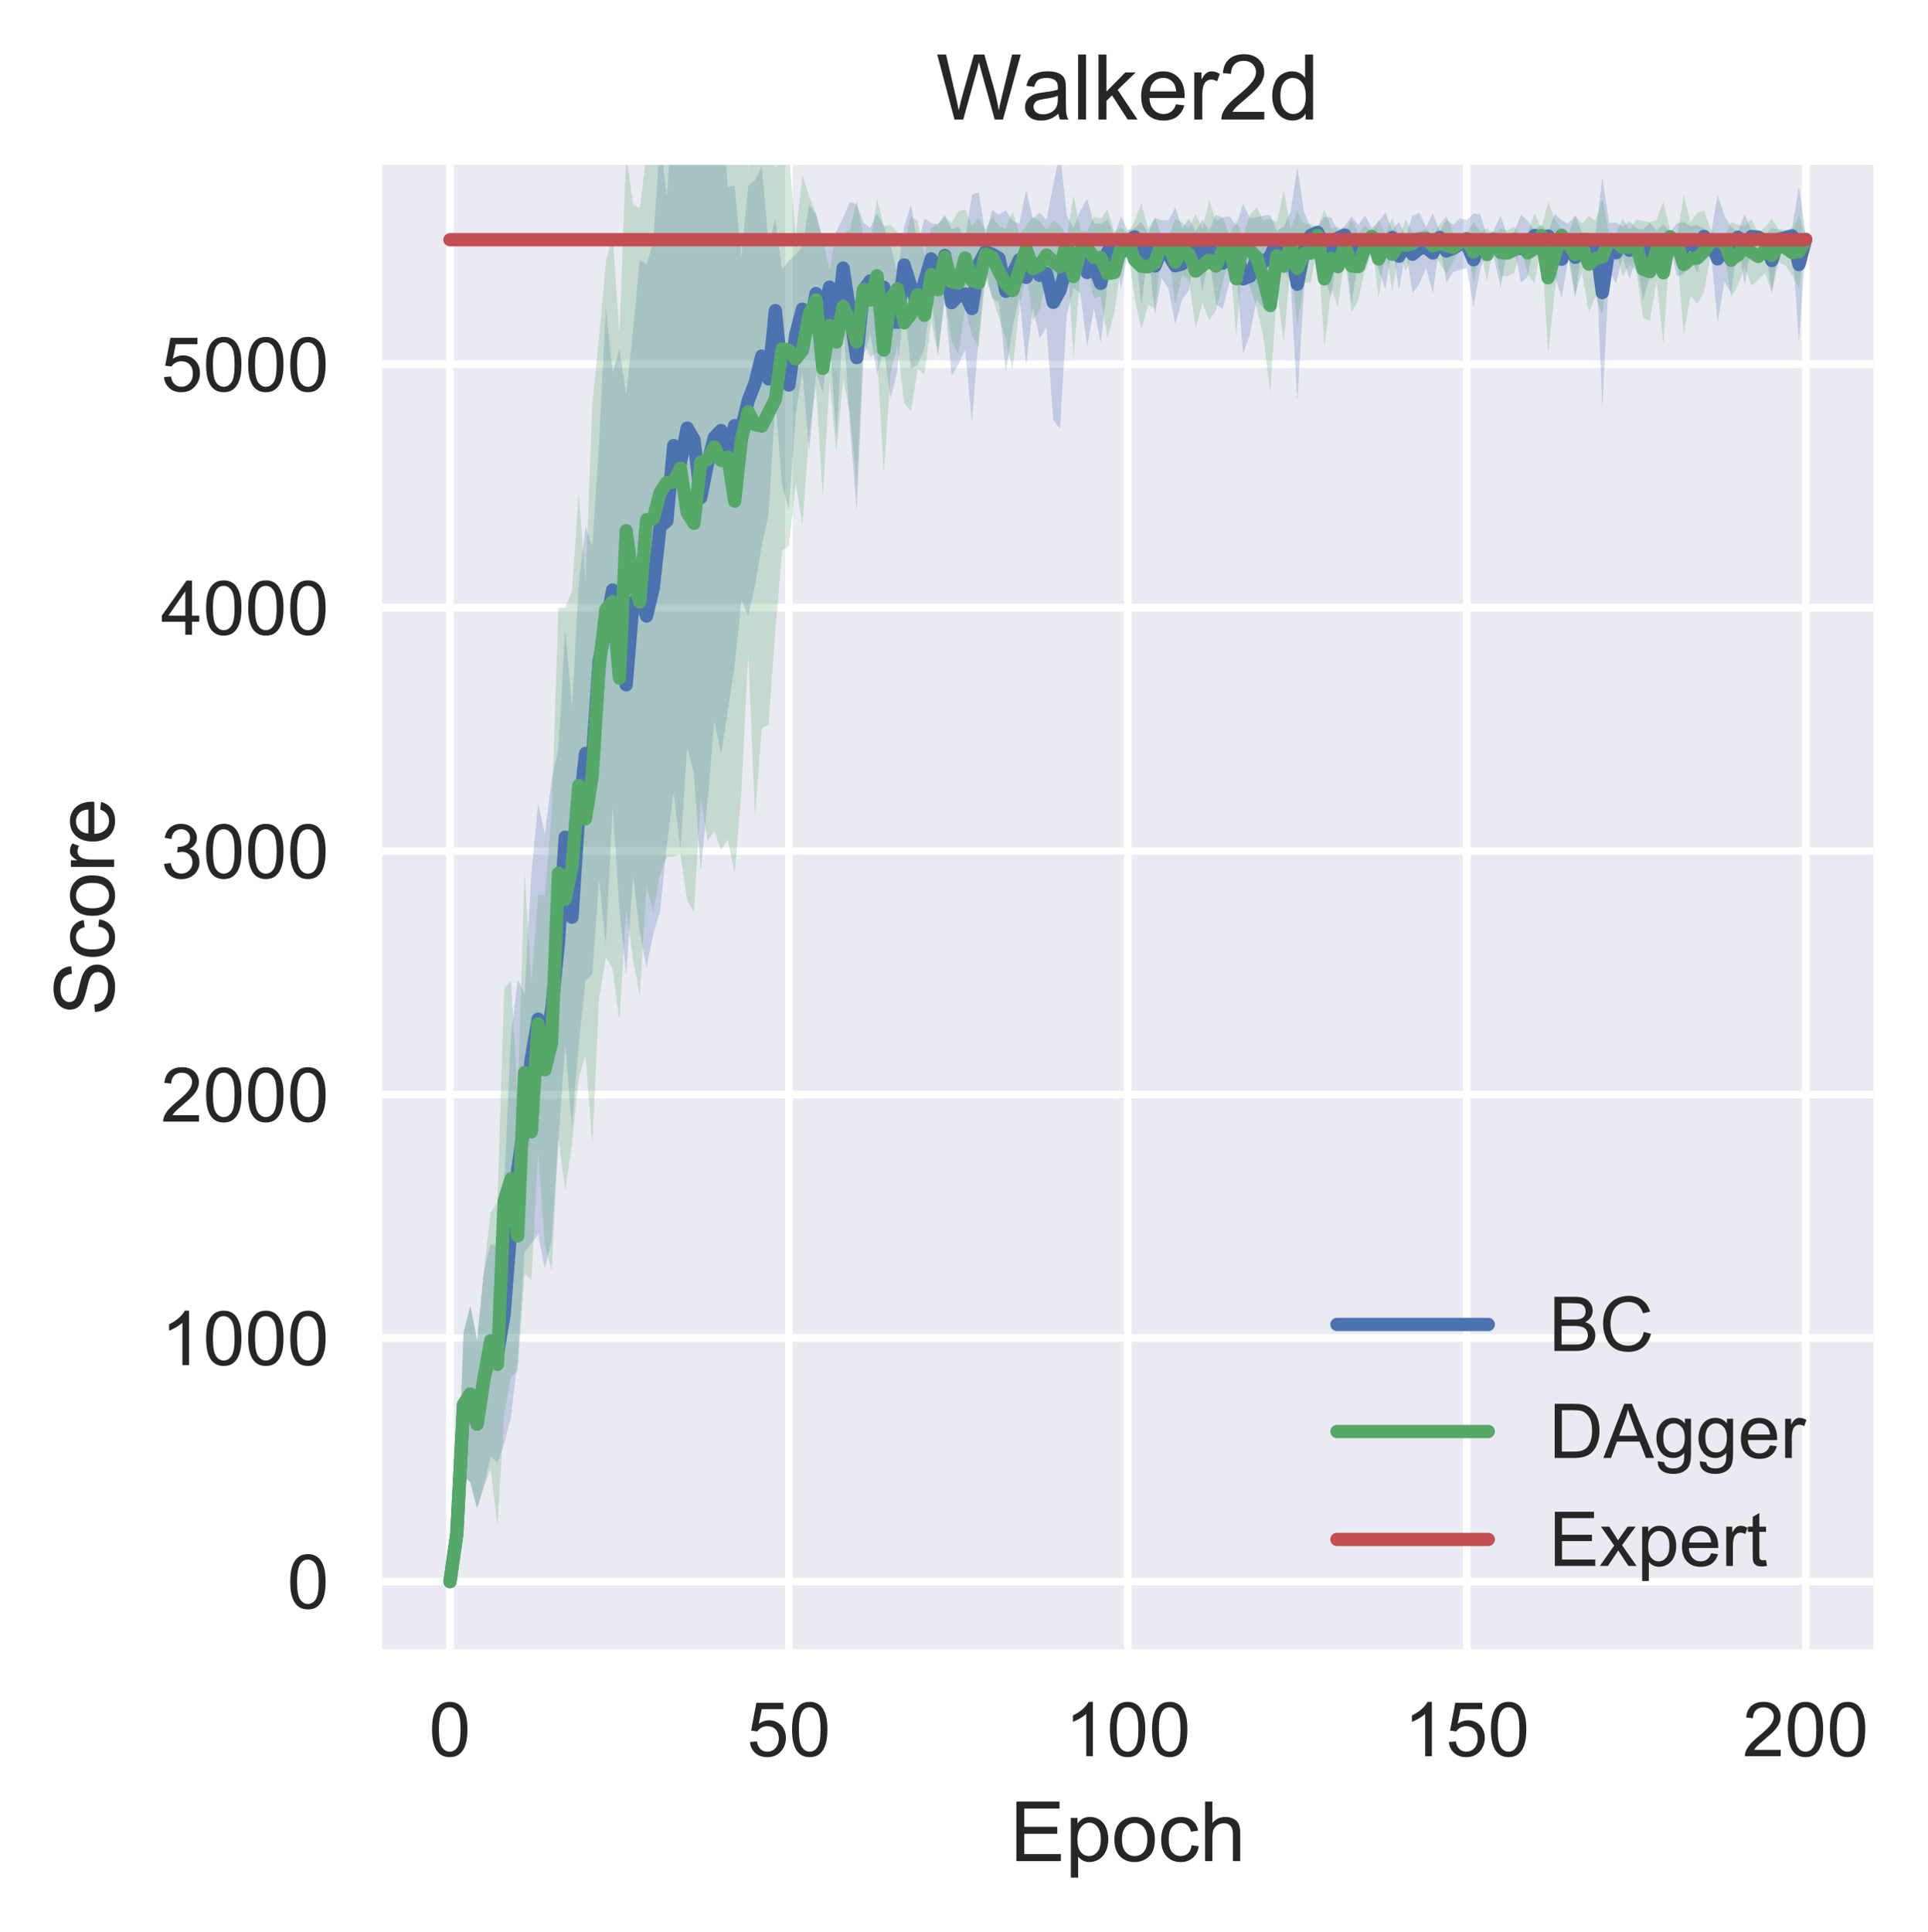 <?xml version="1.0" encoding="utf-8" standalone="no"?>
<!DOCTYPE svg PUBLIC "-//W3C//DTD SVG 1.1//EN"
  "http://www.w3.org/Graphics/SVG/1.1/DTD/svg11.dtd">
<!-- Created with matplotlib (https://matplotlib.org/) -->
<svg height="255.315pt" version="1.1" viewBox="0 0 254.784 255.315" width="254.784pt" xmlns="http://www.w3.org/2000/svg" xmlns:xlink="http://www.w3.org/1999/xlink">
 <defs>
  <style type="text/css">
*{stroke-linecap:butt;stroke-linejoin:round;}
  </style>
 </defs>
 <g id="figure_1">
  <g id="patch_1">
   <path d="M 0 255.315 
L 254.784 255.315 
L 254.784 0 
L 0 0 
z
" style="fill:#ffffff;"/>
  </g>
  <g id="axes_1">
   <g id="patch_2">
    <path d="M 50.504 217.909 
L 247.584 217.909 
L 247.584 21.789 
L 50.504 21.789 
z
" style="fill:#eaeaf2;"/>
   </g>
   <g id="matplotlib.axis_1">
    <g id="xtick_1">
     <g id="line2d_1">
      <path clip-path="url(#p5a94b8b656)" d="M 59.462 217.909 
L 59.462 21.789 
" style="fill:none;stroke:#ffffff;stroke-linecap:round;"/>
     </g>
     <g id="line2d_2"/>
     <g id="text_1">
      <!-- 0 -->
      <defs>
       <path d="M 4.156 35.297 
Q 4.156 48 6.766 55.734 
Q 9.375 63.484 14.516 67.672 
Q 19.672 71.875 27.484 71.875 
Q 33.25 71.875 37.594 69.547 
Q 41.938 67.234 44.766 62.859 
Q 47.609 58.5 49.219 52.219 
Q 50.828 45.953 50.828 35.297 
Q 50.828 22.703 48.234 14.969 
Q 45.656 7.234 40.5 3 
Q 35.359 -1.219 27.484 -1.219 
Q 17.141 -1.219 11.234 6.203 
Q 4.156 15.141 4.156 35.297 
z
M 13.188 35.297 
Q 13.188 17.672 17.312 11.828 
Q 21.438 6 27.484 6 
Q 33.547 6 37.672 11.859 
Q 41.797 17.719 41.797 35.297 
Q 41.797 52.984 37.672 58.781 
Q 33.547 64.594 27.391 64.594 
Q 21.344 64.594 17.719 59.469 
Q 13.188 52.938 13.188 35.297 
z
" id="ArialMT-48"/>
      </defs>
      <g style="fill:#262626;" transform="translate(56.681 232.067)scale(0.1 -0.1)">
       <use xlink:href="#ArialMT-48"/>
      </g>
     </g>
    </g>
    <g id="xtick_2">
     <g id="line2d_3">
      <path clip-path="url(#p5a94b8b656)" d="M 104.253 217.909 
L 104.253 21.789 
" style="fill:none;stroke:#ffffff;stroke-linecap:round;"/>
     </g>
     <g id="line2d_4"/>
     <g id="text_2">
      <!-- 50 -->
      <defs>
       <path d="M 4.156 18.75 
L 13.375 19.531 
Q 14.406 12.797 18.141 9.391 
Q 21.875 6 27.156 6 
Q 33.5 6 37.891 10.781 
Q 42.281 15.578 42.281 23.484 
Q 42.281 31 38.062 35.344 
Q 33.844 39.703 27 39.703 
Q 22.75 39.703 19.328 37.766 
Q 15.922 35.844 13.969 32.766 
L 5.719 33.844 
L 12.641 70.609 
L 48.25 70.609 
L 48.25 62.203 
L 19.672 62.203 
L 15.828 42.969 
Q 22.266 47.469 29.344 47.469 
Q 38.719 47.469 45.156 40.969 
Q 51.609 34.469 51.609 24.266 
Q 51.609 14.547 45.953 7.469 
Q 39.062 -1.219 27.156 -1.219 
Q 17.391 -1.219 11.203 4.25 
Q 5.031 9.719 4.156 18.75 
z
" id="ArialMT-53"/>
      </defs>
      <g style="fill:#262626;" transform="translate(98.692 232.067)scale(0.1 -0.1)">
       <use xlink:href="#ArialMT-53"/>
       <use x="55.615" xlink:href="#ArialMT-48"/>
      </g>
     </g>
    </g>
    <g id="xtick_3">
     <g id="line2d_5">
      <path clip-path="url(#p5a94b8b656)" d="M 149.044 217.909 
L 149.044 21.789 
" style="fill:none;stroke:#ffffff;stroke-linecap:round;"/>
     </g>
     <g id="line2d_6"/>
     <g id="text_3">
      <!-- 100 -->
      <defs>
       <path d="M 37.25 0 
L 28.469 0 
L 28.469 56 
Q 25.297 52.984 20.141 49.953 
Q 14.984 46.922 10.891 45.406 
L 10.891 53.906 
Q 18.266 57.375 23.781 62.297 
Q 29.297 67.234 31.594 71.875 
L 37.25 71.875 
z
" id="ArialMT-49"/>
      </defs>
      <g style="fill:#262626;" transform="translate(140.702 232.067)scale(0.1 -0.1)">
       <use xlink:href="#ArialMT-49"/>
       <use x="55.615" xlink:href="#ArialMT-48"/>
       <use x="111.23" xlink:href="#ArialMT-48"/>
      </g>
     </g>
    </g>
    <g id="xtick_4">
     <g id="line2d_7">
      <path clip-path="url(#p5a94b8b656)" d="M 193.835 217.909 
L 193.835 21.789 
" style="fill:none;stroke:#ffffff;stroke-linecap:round;"/>
     </g>
     <g id="line2d_8"/>
     <g id="text_4">
      <!-- 150 -->
      <g style="fill:#262626;" transform="translate(185.493 232.067)scale(0.1 -0.1)">
       <use xlink:href="#ArialMT-49"/>
       <use x="55.615" xlink:href="#ArialMT-53"/>
       <use x="111.23" xlink:href="#ArialMT-48"/>
      </g>
     </g>
    </g>
    <g id="xtick_5">
     <g id="line2d_9">
      <path clip-path="url(#p5a94b8b656)" d="M 238.625 217.909 
L 238.625 21.789 
" style="fill:none;stroke:#ffffff;stroke-linecap:round;"/>
     </g>
     <g id="line2d_10"/>
     <g id="text_5">
      <!-- 200 -->
      <defs>
       <path d="M 50.344 8.453 
L 50.344 0 
L 3.031 0 
Q 2.938 3.172 4.047 6.109 
Q 5.859 10.938 9.828 15.625 
Q 13.812 20.312 21.344 26.469 
Q 33.016 36.031 37.109 41.625 
Q 41.219 47.219 41.219 52.203 
Q 41.219 57.422 37.469 61 
Q 33.734 64.594 27.734 64.594 
Q 21.391 64.594 17.578 60.781 
Q 13.766 56.984 13.719 50.25 
L 4.688 51.172 
Q 5.609 61.281 11.656 66.578 
Q 17.719 71.875 27.938 71.875 
Q 38.234 71.875 44.234 66.156 
Q 50.25 60.453 50.25 52 
Q 50.25 47.703 48.484 43.547 
Q 46.734 39.406 42.656 34.812 
Q 38.578 30.219 29.109 22.219 
Q 21.188 15.578 18.938 13.203 
Q 16.703 10.844 15.234 8.453 
z
" id="ArialMT-50"/>
      </defs>
      <g style="fill:#262626;" transform="translate(230.284 232.067)scale(0.1 -0.1)">
       <use xlink:href="#ArialMT-50"/>
       <use x="55.615" xlink:href="#ArialMT-48"/>
       <use x="111.23" xlink:href="#ArialMT-48"/>
      </g>
     </g>
    </g>
    <g id="text_6">
     <!-- Epoch -->
     <defs>
      <path d="M 7.906 0 
L 7.906 71.578 
L 59.672 71.578 
L 59.672 63.141 
L 17.391 63.141 
L 17.391 41.219 
L 56.984 41.219 
L 56.984 32.812 
L 17.391 32.812 
L 17.391 8.453 
L 61.328 8.453 
L 61.328 0 
z
" id="ArialMT-69"/>
      <path d="M 6.594 -19.875 
L 6.594 51.859 
L 14.594 51.859 
L 14.594 45.125 
Q 17.438 49.078 21 51.047 
Q 24.562 53.031 29.641 53.031 
Q 36.281 53.031 41.359 49.609 
Q 46.438 46.188 49.016 39.953 
Q 51.609 33.734 51.609 26.312 
Q 51.609 18.359 48.75 11.984 
Q 45.906 5.609 40.453 2.219 
Q 35.016 -1.172 29 -1.172 
Q 24.609 -1.172 21.109 0.688 
Q 17.625 2.547 15.375 5.375 
L 15.375 -19.875 
z
M 14.547 25.641 
Q 14.547 15.625 18.594 10.844 
Q 22.656 6.062 28.422 6.062 
Q 34.281 6.062 38.453 11.016 
Q 42.625 15.969 42.625 26.375 
Q 42.625 36.281 38.547 41.203 
Q 34.469 46.141 28.812 46.141 
Q 23.188 46.141 18.859 40.891 
Q 14.547 35.641 14.547 25.641 
z
" id="ArialMT-112"/>
      <path d="M 3.328 25.922 
Q 3.328 40.328 11.328 47.266 
Q 18.016 53.031 27.641 53.031 
Q 38.328 53.031 45.109 46.016 
Q 51.906 39.016 51.906 26.656 
Q 51.906 16.656 48.906 10.906 
Q 45.906 5.172 40.156 2 
Q 34.422 -1.172 27.641 -1.172 
Q 16.75 -1.172 10.031 5.812 
Q 3.328 12.797 3.328 25.922 
z
M 12.359 25.922 
Q 12.359 15.969 16.703 11.016 
Q 21.047 6.062 27.641 6.062 
Q 34.188 6.062 38.531 11.031 
Q 42.875 16.016 42.875 26.219 
Q 42.875 35.844 38.5 40.797 
Q 34.125 45.75 27.641 45.75 
Q 21.047 45.75 16.703 40.812 
Q 12.359 35.891 12.359 25.922 
z
" id="ArialMT-111"/>
      <path d="M 40.438 19 
L 49.078 17.875 
Q 47.656 8.938 41.812 3.875 
Q 35.984 -1.172 27.484 -1.172 
Q 16.844 -1.172 10.375 5.781 
Q 3.906 12.75 3.906 25.734 
Q 3.906 34.125 6.688 40.422 
Q 9.469 46.734 15.156 49.875 
Q 20.844 53.031 27.547 53.031 
Q 35.984 53.031 41.359 48.75 
Q 46.734 44.484 48.25 36.625 
L 39.703 35.297 
Q 38.484 40.531 35.375 43.156 
Q 32.281 45.797 27.875 45.797 
Q 21.234 45.797 17.078 41.031 
Q 12.938 36.281 12.938 25.984 
Q 12.938 15.531 16.938 10.797 
Q 20.953 6.062 27.391 6.062 
Q 32.562 6.062 36.031 9.234 
Q 39.5 12.406 40.438 19 
z
" id="ArialMT-99"/>
      <path d="M 6.594 0 
L 6.594 71.578 
L 15.375 71.578 
L 15.375 45.906 
Q 21.531 53.031 30.906 53.031 
Q 36.672 53.031 40.922 50.75 
Q 45.172 48.484 47 44.484 
Q 48.828 40.484 48.828 32.859 
L 48.828 0 
L 40.047 0 
L 40.047 32.859 
Q 40.047 39.453 37.188 42.453 
Q 34.328 45.453 29.109 45.453 
Q 25.203 45.453 21.75 43.422 
Q 18.312 41.406 16.844 37.938 
Q 15.375 34.469 15.375 28.375 
L 15.375 0 
z
" id="ArialMT-104"/>
     </defs>
     <g style="fill:#262626;" transform="translate(133.449 245.928)scale(0.11 -0.11)">
      <use xlink:href="#ArialMT-69"/>
      <use x="66.699" xlink:href="#ArialMT-112"/>
      <use x="122.314" xlink:href="#ArialMT-111"/>
      <use x="177.93" xlink:href="#ArialMT-99"/>
      <use x="227.93" xlink:href="#ArialMT-104"/>
     </g>
    </g>
   </g>
   <g id="matplotlib.axis_2">
    <g id="ytick_1">
     <g id="line2d_11">
      <path clip-path="url(#p5a94b8b656)" d="M 50.504 208.965 
L 247.584 208.965 
" style="fill:none;stroke:#ffffff;stroke-linecap:round;"/>
     </g>
     <g id="line2d_12"/>
     <g id="text_7">
      <!-- 0 -->
      <g style="fill:#262626;" transform="translate(37.943 212.544)scale(0.1 -0.1)">
       <use xlink:href="#ArialMT-48"/>
      </g>
     </g>
    </g>
    <g id="ytick_2">
     <g id="line2d_13">
      <path clip-path="url(#p5a94b8b656)" d="M 50.504 176.798 
L 247.584 176.798 
" style="fill:none;stroke:#ffffff;stroke-linecap:round;"/>
     </g>
     <g id="line2d_14"/>
     <g id="text_8">
      <!-- 1000 -->
      <g style="fill:#262626;" transform="translate(21.26 180.377)scale(0.1 -0.1)">
       <use xlink:href="#ArialMT-49"/>
       <use x="55.615" xlink:href="#ArialMT-48"/>
       <use x="111.23" xlink:href="#ArialMT-48"/>
       <use x="166.846" xlink:href="#ArialMT-48"/>
      </g>
     </g>
    </g>
    <g id="ytick_3">
     <g id="line2d_15">
      <path clip-path="url(#p5a94b8b656)" d="M 50.504 144.63 
L 247.584 144.63 
" style="fill:none;stroke:#ffffff;stroke-linecap:round;"/>
     </g>
     <g id="line2d_16"/>
     <g id="text_9">
      <!-- 2000 -->
      <g style="fill:#262626;" transform="translate(21.26 148.209)scale(0.1 -0.1)">
       <use xlink:href="#ArialMT-50"/>
       <use x="55.615" xlink:href="#ArialMT-48"/>
       <use x="111.23" xlink:href="#ArialMT-48"/>
       <use x="166.846" xlink:href="#ArialMT-48"/>
      </g>
     </g>
    </g>
    <g id="ytick_4">
     <g id="line2d_17">
      <path clip-path="url(#p5a94b8b656)" d="M 50.504 112.463 
L 247.584 112.463 
" style="fill:none;stroke:#ffffff;stroke-linecap:round;"/>
     </g>
     <g id="line2d_18"/>
     <g id="text_10">
      <!-- 3000 -->
      <defs>
       <path d="M 4.203 18.891 
L 12.984 20.062 
Q 14.5 12.594 18.141 9.297 
Q 21.781 6 27 6 
Q 33.203 6 37.469 10.297 
Q 41.75 14.594 41.75 20.953 
Q 41.75 27 37.797 30.922 
Q 33.844 34.859 27.734 34.859 
Q 25.25 34.859 21.531 33.891 
L 22.516 41.609 
Q 23.391 41.5 23.922 41.5 
Q 29.547 41.5 34.031 44.422 
Q 38.531 47.359 38.531 53.469 
Q 38.531 58.297 35.25 61.469 
Q 31.984 64.656 26.812 64.656 
Q 21.688 64.656 18.266 61.422 
Q 14.844 58.203 13.875 51.766 
L 5.078 53.328 
Q 6.688 62.156 12.391 67.016 
Q 18.109 71.875 26.609 71.875 
Q 32.469 71.875 37.391 69.359 
Q 42.328 66.844 44.938 62.5 
Q 47.562 58.156 47.562 53.266 
Q 47.562 48.641 45.062 44.828 
Q 42.578 41.016 37.703 38.766 
Q 44.047 37.312 47.562 32.688 
Q 51.078 28.078 51.078 21.141 
Q 51.078 11.766 44.234 5.25 
Q 37.406 -1.266 26.953 -1.266 
Q 17.531 -1.266 11.297 4.344 
Q 5.078 9.969 4.203 18.891 
z
" id="ArialMT-51"/>
      </defs>
      <g style="fill:#262626;" transform="translate(21.26 116.042)scale(0.1 -0.1)">
       <use xlink:href="#ArialMT-51"/>
       <use x="55.615" xlink:href="#ArialMT-48"/>
       <use x="111.23" xlink:href="#ArialMT-48"/>
       <use x="166.846" xlink:href="#ArialMT-48"/>
      </g>
     </g>
    </g>
    <g id="ytick_5">
     <g id="line2d_19">
      <path clip-path="url(#p5a94b8b656)" d="M 50.504 80.295 
L 247.584 80.295 
" style="fill:none;stroke:#ffffff;stroke-linecap:round;"/>
     </g>
     <g id="line2d_20"/>
     <g id="text_11">
      <!-- 4000 -->
      <defs>
       <path d="M 32.328 0 
L 32.328 17.141 
L 1.266 17.141 
L 1.266 25.203 
L 33.938 71.578 
L 41.109 71.578 
L 41.109 25.203 
L 50.781 25.203 
L 50.781 17.141 
L 41.109 17.141 
L 41.109 0 
z
M 32.328 25.203 
L 32.328 57.469 
L 9.906 25.203 
z
" id="ArialMT-52"/>
      </defs>
      <g style="fill:#262626;" transform="translate(21.26 83.874)scale(0.1 -0.1)">
       <use xlink:href="#ArialMT-52"/>
       <use x="55.615" xlink:href="#ArialMT-48"/>
       <use x="111.23" xlink:href="#ArialMT-48"/>
       <use x="166.846" xlink:href="#ArialMT-48"/>
      </g>
     </g>
    </g>
    <g id="ytick_6">
     <g id="line2d_21">
      <path clip-path="url(#p5a94b8b656)" d="M 50.504 48.128 
L 247.584 48.128 
" style="fill:none;stroke:#ffffff;stroke-linecap:round;"/>
     </g>
     <g id="line2d_22"/>
     <g id="text_12">
      <!-- 5000 -->
      <g style="fill:#262626;" transform="translate(21.26 51.707)scale(0.1 -0.1)">
       <use xlink:href="#ArialMT-53"/>
       <use x="55.615" xlink:href="#ArialMT-48"/>
       <use x="111.23" xlink:href="#ArialMT-48"/>
       <use x="166.846" xlink:href="#ArialMT-48"/>
      </g>
     </g>
    </g>
    <g id="text_13">
     <!-- Score -->
     <defs>
      <path d="M 4.5 23 
L 13.422 23.781 
Q 14.062 18.406 16.375 14.969 
Q 18.703 11.531 23.578 9.406 
Q 28.469 7.281 34.578 7.281 
Q 39.984 7.281 44.141 8.891 
Q 48.297 10.5 50.312 13.297 
Q 52.344 16.109 52.344 19.438 
Q 52.344 22.797 50.391 25.312 
Q 48.438 27.828 43.953 29.547 
Q 41.062 30.672 31.203 33.031 
Q 21.344 35.406 17.391 37.5 
Q 12.25 40.188 9.734 44.156 
Q 7.234 48.141 7.234 53.078 
Q 7.234 58.5 10.297 63.203 
Q 13.375 67.922 19.281 70.359 
Q 25.203 72.797 32.422 72.797 
Q 40.375 72.797 46.453 70.234 
Q 52.547 67.672 55.812 62.688 
Q 59.078 57.719 59.328 51.422 
L 50.25 50.734 
Q 49.516 57.516 45.281 60.984 
Q 41.062 64.453 32.812 64.453 
Q 24.219 64.453 20.281 61.297 
Q 16.359 58.156 16.359 53.719 
Q 16.359 49.859 19.141 47.359 
Q 21.875 44.875 33.422 42.266 
Q 44.969 39.656 49.266 37.703 
Q 55.516 34.812 58.484 30.391 
Q 61.469 25.984 61.469 20.219 
Q 61.469 14.5 58.203 9.438 
Q 54.938 4.391 48.797 1.578 
Q 42.672 -1.219 35.016 -1.219 
Q 25.297 -1.219 18.719 1.609 
Q 12.156 4.438 8.422 10.125 
Q 4.688 15.828 4.5 23 
z
" id="ArialMT-83"/>
      <path d="M 6.5 0 
L 6.5 51.859 
L 14.406 51.859 
L 14.406 44 
Q 17.438 49.516 20 51.266 
Q 22.562 53.031 25.641 53.031 
Q 30.078 53.031 34.672 50.203 
L 31.641 42.047 
Q 28.422 43.953 25.203 43.953 
Q 22.312 43.953 20.016 42.219 
Q 17.719 40.484 16.75 37.406 
Q 15.281 32.719 15.281 27.156 
L 15.281 0 
z
" id="ArialMT-114"/>
      <path d="M 42.094 16.703 
L 51.172 15.578 
Q 49.031 7.625 43.219 3.219 
Q 37.406 -1.172 28.375 -1.172 
Q 17 -1.172 10.328 5.828 
Q 3.656 12.844 3.656 25.484 
Q 3.656 38.578 10.391 45.797 
Q 17.141 53.031 27.875 53.031 
Q 38.281 53.031 44.875 45.953 
Q 51.469 38.875 51.469 26.031 
Q 51.469 25.25 51.422 23.688 
L 12.75 23.688 
Q 13.234 15.141 17.578 10.594 
Q 21.922 6.062 28.422 6.062 
Q 33.25 6.062 36.672 8.594 
Q 40.094 11.141 42.094 16.703 
z
M 13.234 30.906 
L 42.188 30.906 
Q 41.609 37.453 38.875 40.719 
Q 34.672 45.797 27.984 45.797 
Q 21.922 45.797 17.797 41.75 
Q 13.672 37.703 13.234 30.906 
z
" id="ArialMT-101"/>
     </defs>
     <g style="fill:#262626;" transform="translate(15.074 134.216)rotate(-90)scale(0.11 -0.11)">
      <use xlink:href="#ArialMT-83"/>
      <use x="66.699" xlink:href="#ArialMT-99"/>
      <use x="116.699" xlink:href="#ArialMT-111"/>
      <use x="172.314" xlink:href="#ArialMT-114"/>
      <use x="205.615" xlink:href="#ArialMT-101"/>
     </g>
    </g>
   </g>
   <g id="PolyCollection_1">
    <path clip-path="url(#p5a94b8b656)" d="M 59.462 208.89 
L 59.462 209.099 
L 60.358 205.127 
L 61.253 195.082 
L 62.149 195.862 
L 63.045 199.332 
L 63.941 196.433 
L 64.837 192.367 
L 65.733 193.34 
L 66.628 190.786 
L 67.524 187.221 
L 68.42 179.632 
L 69.316 165.47 
L 70.212 164.298 
L 71.107 163.136 
L 72.003 167.658 
L 72.899 163.896 
L 73.795 150.443 
L 74.691 138.132 
L 75.587 148.99 
L 76.482 137.9 
L 77.378 129.564 
L 78.274 128.702 
L 79.17 116.127 
L 80.066 124.835 
L 80.961 106.652 
L 81.857 119.955 
L 82.753 128.837 
L 83.649 115.63 
L 84.545 123.116 
L 85.441 127.853 
L 86.336 123.36 
L 87.232 120.438 
L 88.128 111.697 
L 89.024 104.662 
L 89.92 112.256 
L 90.815 98.796 
L 91.711 102.22 
L 92.607 115.045 
L 93.503 105.862 
L 94.399 95.288 
L 95.295 99.659 
L 96.19 93.935 
L 97.086 87.953 
L 97.982 79.344 
L 98.878 81.379 
L 99.774 77.436 
L 100.669 72.122 
L 101.565 67.983 
L 102.461 53.091 
L 103.357 64.181 
L 104.253 67.324 
L 105.149 54.842 
L 106.044 49.124 
L 106.94 59.686 
L 107.836 49.257 
L 108.732 51.799 
L 109.628 44.631 
L 110.523 57.843 
L 111.419 42.089 
L 112.315 56.225 
L 113.211 67.513 
L 114.107 47.194 
L 115.003 44.14 
L 115.898 49.505 
L 116.794 46.085 
L 117.69 52.704 
L 118.586 48.994 
L 119.482 40.099 
L 120.377 48.681 
L 121.273 48.265 
L 122.169 45.928 
L 123.065 38.946 
L 123.961 46.853 
L 124.857 39.177 
L 125.752 49.673 
L 126.648 48.153 
L 127.544 46.192 
L 128.44 55.812 
L 129.336 44.503 
L 130.231 35.51 
L 131.127 39.46 
L 132.023 39.924 
L 132.919 49.201 
L 133.815 43.248 
L 134.711 39.094 
L 135.606 48.23 
L 136.502 40.642 
L 137.398 44.698 
L 138.294 43.216 
L 139.19 55.49 
L 140.085 56.637 
L 140.981 41.598 
L 141.877 38.063 
L 142.773 38.852 
L 143.669 45.781 
L 144.565 40.723 
L 145.46 45.319 
L 146.356 37.632 
L 147.252 32.776 
L 148.148 38.108 
L 149.044 33.362 
L 149.939 32.456 
L 150.835 40.339 
L 151.731 33.034 
L 152.627 41.534 
L 153.523 36.751 
L 154.419 38.15 
L 155.314 42.886 
L 156.21 39.596 
L 157.106 38.384 
L 158.002 32.762 
L 158.898 38.525 
L 159.793 33.871 
L 160.689 40.186 
L 161.585 40.81 
L 162.481 37.251 
L 163.377 35.797 
L 164.273 46.786 
L 165.168 44.207 
L 166.064 39.508 
L 166.96 40.777 
L 167.856 39.419 
L 168.752 32.969 
L 169.647 35.551 
L 170.543 37.273 
L 171.439 52.993 
L 172.335 38.148 
L 173.231 32.075 
L 174.127 31.432 
L 175.022 36.478 
L 175.918 39.32 
L 176.814 32.443 
L 177.71 32.273 
L 178.606 40.068 
L 179.501 34.352 
L 180.397 35.89 
L 181.293 33.105 
L 182.189 35.638 
L 183.085 38.215 
L 183.981 32.369 
L 184.876 38.388 
L 185.772 32.894 
L 186.668 38.716 
L 187.564 37.538 
L 188.46 35.414 
L 189.355 38.694 
L 190.251 32.21 
L 191.147 37.341 
L 192.043 35.943 
L 192.939 35.657 
L 193.835 35.428 
L 194.73 40.467 
L 195.626 35.557 
L 196.522 32.757 
L 197.418 33.968 
L 198.314 38.009 
L 199.209 32.81 
L 200.105 32.655 
L 201.001 37.357 
L 201.897 36.508 
L 202.793 31.803 
L 203.689 35.459 
L 204.584 31.688 
L 205.48 36.465 
L 206.376 39.386 
L 207.272 34.137 
L 208.168 39.507 
L 209.063 32.504 
L 209.959 33.067 
L 210.855 32.808 
L 211.751 53.93 
L 212.647 35.746 
L 213.543 37.441 
L 214.438 33.948 
L 215.334 36.902 
L 216.23 34.061 
L 217.126 39.649 
L 218.022 36.577 
L 218.917 34.777 
L 219.813 36.597 
L 220.709 32.576 
L 221.605 36.474 
L 222.501 36.249 
L 223.397 33.94 
L 224.292 36.037 
L 225.188 32.237 
L 226.084 33.119 
L 226.98 42.676 
L 227.876 37.233 
L 228.771 38.704 
L 229.667 32.053 
L 230.563 37.717 
L 231.459 31.975 
L 232.355 32.257 
L 233.251 32.56 
L 234.146 38.755 
L 235.042 32.835 
L 235.938 32.108 
L 236.834 32.297 
L 237.73 45.231 
L 238.625 32.26 
L 238.625 30.988 
L 238.625 30.988 
L 237.73 24.698 
L 236.834 30.045 
L 235.938 30.672 
L 235.042 30.43 
L 234.146 30.11 
L 233.251 31.131 
L 232.355 30.416 
L 231.459 30.518 
L 230.563 28.3 
L 229.667 30.64 
L 228.771 30.015 
L 227.876 28.449 
L 226.98 25.73 
L 226.084 31.04 
L 225.188 30.223 
L 224.292 29.76 
L 223.397 29.867 
L 222.501 29.32 
L 221.605 29.551 
L 220.709 30.581 
L 219.813 29.647 
L 218.917 30.46 
L 218.022 29.442 
L 217.126 30.343 
L 216.23 30.086 
L 215.334 29.225 
L 214.438 29.952 
L 213.543 29.376 
L 212.647 29.49 
L 211.751 23.402 
L 210.855 31.004 
L 209.959 30.695 
L 209.063 30.785 
L 208.168 28.496 
L 207.272 29.571 
L 206.376 29.127 
L 205.48 28.248 
L 204.584 30.686 
L 203.689 29.717 
L 202.793 30.436 
L 201.897 29.222 
L 201.001 28.341 
L 200.105 30.639 
L 199.209 31.187 
L 198.314 28.481 
L 197.418 30.408 
L 196.522 31.213 
L 195.626 28.344 
L 194.73 28.189 
L 193.835 29.103 
L 192.939 28.861 
L 192.043 29.669 
L 191.147 29.014 
L 190.251 30.549 
L 189.355 28.174 
L 188.46 30.004 
L 187.564 28.136 
L 186.668 28.488 
L 185.772 31.253 
L 184.876 29.322 
L 183.981 30.392 
L 183.085 28.053 
L 182.189 29.284 
L 181.293 30.129 
L 180.397 28.483 
L 179.501 29.715 
L 178.606 28.605 
L 177.71 29.841 
L 176.814 30.485 
L 175.918 28.713 
L 175.022 28.671 
L 174.127 29.976 
L 173.231 30.101 
L 172.335 28.061 
L 171.439 22.132 
L 170.543 27.977 
L 169.647 29.933 
L 168.752 30.535 
L 167.856 28.406 
L 166.96 28.496 
L 166.064 28.724 
L 165.168 28.826 
L 164.273 26.911 
L 163.377 29.792 
L 162.481 28.584 
L 161.585 28.766 
L 160.689 28.368 
L 159.793 30.464 
L 158.898 29.02 
L 158.002 30.542 
L 157.106 28.919 
L 156.21 30.14 
L 155.314 27.366 
L 154.419 29.116 
L 153.523 29.108 
L 152.627 28.768 
L 151.731 30.825 
L 150.835 29.285 
L 149.939 30.129 
L 149.044 30.42 
L 148.148 28.632 
L 147.252 31.055 
L 146.356 29.025 
L 145.46 29.565 
L 144.565 29.562 
L 143.669 26.25 
L 142.773 27.827 
L 141.877 30.065 
L 140.981 28.498 
L 140.085 20.077 
L 139.19 24.424 
L 138.294 29.05 
L 137.398 28.089 
L 136.502 28.895 
L 135.606 25.078 
L 134.711 29.564 
L 133.815 29.179 
L 132.919 27.795 
L 132.023 28.364 
L 131.127 27.745 
L 130.231 31.029 
L 129.336 25.371 
L 128.44 25.748 
L 127.544 31.519 
L 126.648 29.932 
L 125.752 30.332 
L 124.857 28.361 
L 123.961 29.639 
L 123.065 29.483 
L 122.169 28.884 
L 121.273 32.26 
L 120.377 27.095 
L 119.482 29.932 
L 118.586 36.166 
L 117.69 32.373 
L 116.794 29.857 
L 115.898 28.187 
L 115.003 30.109 
L 114.107 29.421 
L 113.211 27.016 
L 112.315 26.69 
L 111.419 28.756 
L 110.523 30.602 
L 109.628 31.239 
L 108.732 31.777 
L 107.836 28.333 
L 106.94 27.036 
L 106.044 32.584 
L 105.149 33.59 
L 104.253 34.446 
L 103.357 35.653 
L 102.461 28.988 
L 101.565 32.154 
L 100.669 21.982 
L 99.774 23.8 
L 98.878 24.491 
L 97.982 33.967 
L 97.086 24.553 
L 96.19 24.686 
L 95.295 14.118 
L 94.399 20.337 
L 93.503 16.657 
L 92.607 16.459 
L 91.711 13.999 
L 90.815 14.33 
L 89.92 10.061 
L 89.024 13.082 
L 88.128 25.976 
L 87.232 18.689 
L 86.336 31.967 
L 85.441 34.959 
L 84.545 34.344 
L 83.649 43.802 
L 82.753 52.149 
L 81.857 46.124 
L 80.961 49.271 
L 80.066 40.631 
L 79.17 58.663 
L 78.274 72.164 
L 77.378 69.564 
L 76.482 77.242 
L 75.587 93.425 
L 74.691 83.134 
L 73.795 98.941 
L 72.899 102.992 
L 72.003 110.187 
L 71.107 106.218 
L 70.212 115.524 
L 69.316 131.258 
L 68.42 129.433 
L 67.524 136.914 
L 66.628 156.415 
L 65.733 164.678 
L 64.837 164.396 
L 63.941 167.986 
L 63.045 177.022 
L 62.149 172.569 
L 61.253 176.136 
L 60.358 200.356 
L 59.462 208.89 
z
" style="fill:#4c72b0;fill-opacity:0.25;"/>
   </g>
   <g id="PolyCollection_2">
    <path clip-path="url(#p5a94b8b656)" d="M 59.462 208.89 
L 59.462 209.099 
L 60.358 205.127 
L 61.253 195.082 
L 62.149 195.862 
L 63.045 199.332 
L 63.941 196.433 
L 64.837 194.113 
L 65.733 201.708 
L 66.628 186.808 
L 67.524 181.948 
L 68.42 181.114 
L 69.316 168.359 
L 70.212 169.1 
L 71.107 152.248 
L 72.003 164.452 
L 72.899 167.958 
L 73.795 150.404 
L 74.691 157.357 
L 75.587 151.137 
L 76.482 142.453 
L 77.378 139.416 
L 78.274 151.24 
L 79.17 131.921 
L 80.066 126.423 
L 80.961 128.002 
L 81.857 134.942 
L 82.753 120.009 
L 83.649 126.761 
L 84.545 131.548 
L 85.441 117.113 
L 86.336 120.523 
L 87.232 115.379 
L 88.128 113.227 
L 89.024 113.231 
L 89.92 112.828 
L 90.815 119.011 
L 91.711 120.528 
L 92.607 105.49 
L 93.503 111.187 
L 94.399 109.8 
L 95.295 112.291 
L 96.19 110.882 
L 97.086 115.496 
L 97.982 104.471 
L 98.878 86.222 
L 99.774 107.905 
L 100.669 96.171 
L 101.565 95.763 
L 102.461 83.286 
L 103.357 72.714 
L 104.253 72.234 
L 105.149 63.725 
L 106.044 69.39 
L 106.94 57.119 
L 107.836 51.091 
L 108.732 65.716 
L 109.628 50.358 
L 110.523 59.757 
L 111.419 50.08 
L 112.315 54.591 
L 113.211 63.778 
L 114.107 45.214 
L 115.003 47.152 
L 115.898 46.604 
L 116.794 62.643 
L 117.69 49.25 
L 118.586 45.694 
L 119.482 53.21 
L 120.377 54.391 
L 121.273 48.705 
L 122.169 49.486 
L 123.065 42.416 
L 123.961 46.957 
L 124.857 39.29 
L 125.752 45.02 
L 126.648 46.875 
L 127.544 40.502 
L 128.44 44.321 
L 129.336 45.909 
L 130.231 36.845 
L 131.127 39.223 
L 132.023 42.039 
L 132.919 44.809 
L 133.815 48.867 
L 134.711 40.668 
L 135.606 35.974 
L 136.502 42.37 
L 137.398 40.896 
L 138.294 36.99 
L 139.19 39.984 
L 140.085 40.727 
L 140.981 32.661 
L 141.877 47.301 
L 142.773 35.919 
L 143.669 34.988 
L 144.565 39.412 
L 145.46 39.173 
L 146.356 44.633 
L 147.252 41.376 
L 148.148 35.185 
L 149.044 33.166 
L 149.939 39.407 
L 150.835 43.536 
L 151.731 40.287 
L 152.627 40.762 
L 153.523 32.913 
L 154.419 33.412 
L 155.314 40.298 
L 156.21 36.256 
L 157.106 36.973 
L 158.002 43.36 
L 158.898 40.074 
L 159.793 42.282 
L 160.689 41.104 
L 161.585 37.249 
L 162.481 33.675 
L 163.377 44.492 
L 164.273 32.685 
L 165.168 37.817 
L 166.064 40.669 
L 166.96 44.468 
L 167.856 51.859 
L 168.752 38.212 
L 169.647 45.308 
L 170.543 34.789 
L 171.439 42.969 
L 172.335 37.374 
L 173.231 37.307 
L 174.127 32.166 
L 175.022 45.998 
L 175.918 38.067 
L 176.814 40.522 
L 177.71 33.757 
L 178.606 41.24 
L 179.501 39.678 
L 180.397 35.392 
L 181.293 31.73 
L 182.189 39.451 
L 183.085 32.773 
L 183.981 38.4 
L 184.876 33.208 
L 185.772 35.853 
L 186.668 33.642 
L 187.564 32.513 
L 188.46 32.764 
L 189.355 33.717 
L 190.251 34.687 
L 191.147 36.241 
L 192.043 34.491 
L 192.939 32.899 
L 193.835 32.332 
L 194.73 37.247 
L 195.626 32.936 
L 196.522 37.149 
L 197.418 32.299 
L 198.314 36.521 
L 199.209 36.473 
L 200.105 36.064 
L 201.001 32.734 
L 201.897 36.216 
L 202.793 37.494 
L 203.689 32.05 
L 204.584 46.75 
L 205.48 38.373 
L 206.376 31.789 
L 207.272 33.327 
L 208.168 38.81 
L 209.063 35.992 
L 209.959 41.297 
L 210.855 39.149 
L 211.751 41.626 
L 212.647 32.442 
L 213.543 32.96 
L 214.438 36.537 
L 215.334 34.94 
L 216.23 35.77 
L 217.126 42.001 
L 218.022 42.432 
L 218.917 37.143 
L 219.813 45.489 
L 220.709 32.102 
L 221.605 33.066 
L 222.501 44.187 
L 223.397 39.098 
L 224.292 40.118 
L 225.188 38.555 
L 226.084 33.46 
L 226.98 32.481 
L 227.876 33.025 
L 228.771 39.242 
L 229.667 37.723 
L 230.563 35.24 
L 231.459 37.736 
L 232.355 36.99 
L 233.251 36.099 
L 234.146 38.57 
L 235.042 34.66 
L 235.938 35.075 
L 236.834 36.369 
L 237.73 38.03 
L 238.625 32.384 
L 238.625 30.959 
L 238.625 30.959 
L 237.73 28.49 
L 236.834 30.39 
L 235.938 30.353 
L 235.042 30.269 
L 234.146 28.906 
L 233.251 30.041 
L 232.355 30.798 
L 231.459 28.943 
L 230.563 29.894 
L 229.667 29.688 
L 228.771 29.322 
L 227.876 31.24 
L 226.98 31.204 
L 226.084 30.358 
L 225.188 27.846 
L 224.292 28.097 
L 223.397 29.342 
L 222.501 25.747 
L 221.605 31.287 
L 220.709 30.466 
L 219.813 26.612 
L 218.917 29.057 
L 218.022 29.386 
L 217.126 29.166 
L 216.23 29.035 
L 215.334 30.414 
L 214.438 28.853 
L 213.543 30.881 
L 212.647 30.983 
L 211.751 26.281 
L 210.855 29.192 
L 209.959 28.52 
L 209.063 29.533 
L 208.168 28.463 
L 207.272 31.04 
L 206.376 30.376 
L 205.48 28.98 
L 204.584 26.666 
L 203.689 30.212 
L 202.793 28.204 
L 201.897 30.639 
L 201.001 31.254 
L 200.105 29.961 
L 199.209 30.42 
L 198.314 30.235 
L 197.418 30.887 
L 196.522 30.15 
L 195.626 30.601 
L 194.73 29.378 
L 193.835 30.717 
L 192.939 31.134 
L 192.043 30.89 
L 191.147 28.54 
L 190.251 29.633 
L 189.355 31.25 
L 188.46 30.224 
L 187.564 30.616 
L 186.668 30.713 
L 185.772 28.991 
L 184.876 31.429 
L 183.981 28.823 
L 183.085 30.946 
L 182.189 29.029 
L 181.293 30.721 
L 180.397 29.833 
L 179.501 30.804 
L 178.606 29.027 
L 177.71 30.902 
L 176.814 29.963 
L 175.918 30.224 
L 175.022 27.685 
L 174.127 30.053 
L 173.231 29.598 
L 172.335 29.622 
L 171.439 27.943 
L 170.543 30.313 
L 169.647 25.053 
L 168.752 29.38 
L 167.856 28.885 
L 166.96 29.118 
L 166.064 27.368 
L 165.168 28.351 
L 164.273 31.244 
L 163.377 29.16 
L 162.481 31.069 
L 161.585 28.731 
L 160.689 29.225 
L 159.793 26.438 
L 158.898 30.192 
L 158.002 28.307 
L 157.106 30.161 
L 156.21 29.402 
L 155.314 28.977 
L 154.419 31.151 
L 153.523 31.205 
L 152.627 28.75 
L 151.731 30.243 
L 150.835 26.856 
L 149.939 29.239 
L 149.044 30.706 
L 148.148 30.085 
L 147.252 30.657 
L 146.356 27.676 
L 145.46 28.904 
L 144.565 28.623 
L 143.669 30.629 
L 142.773 30.485 
L 141.877 25.78 
L 140.981 31.249 
L 140.085 29.809 
L 139.19 29.151 
L 138.294 30.41 
L 137.398 29.187 
L 136.502 28.618 
L 135.606 29.828 
L 134.711 30.964 
L 133.815 27.949 
L 132.919 30.264 
L 132.023 29.831 
L 131.127 28.672 
L 130.231 30.326 
L 129.336 28.86 
L 128.44 29.808 
L 127.544 27.685 
L 126.648 27.926 
L 125.752 29.448 
L 124.857 28.658 
L 123.961 29.584 
L 123.065 30.134 
L 122.169 33.871 
L 121.273 29.193 
L 120.377 28.642 
L 119.482 32.108 
L 118.586 30.628 
L 117.69 29.712 
L 116.794 29.893 
L 115.898 26.268 
L 115.003 32.161 
L 114.107 31.278 
L 113.211 26.552 
L 112.315 30.362 
L 111.419 30.878 
L 110.523 30.651 
L 109.628 35.667 
L 108.732 31.645 
L 107.836 28.161 
L 106.94 25.969 
L 106.044 23.165 
L 105.149 31.131 
L 104.253 20.316 
L 103.357 19.491 
L 102.461 22.244 
L 101.565 13.133 
L 100.669 16.42 
L 99.774 4.331 
L 98.878 22.632 
L 97.982 11.656 
L 97.086 16.944 
L 96.19 9.914 
L 95.295 9.406 
L 94.399 8.334 
L 93.503 10.273 
L 92.607 16.729 
L 91.711 17.761 
L 90.815 16.43 
L 89.92 10.899 
L 89.024 14.215 
L 88.128 14.24 
L 87.232 14.823 
L 86.336 16.517 
L 85.441 20.237 
L 84.545 27.53 
L 83.649 27.063 
L 82.753 20.255 
L 81.857 44.263 
L 80.961 31.006 
L 80.066 34.647 
L 79.17 44.509 
L 78.274 53.548 
L 77.378 76.963 
L 76.482 65.122 
L 75.587 78.116 
L 74.691 80.294 
L 73.795 80.375 
L 72.899 107.554 
L 72.003 118.278 
L 71.107 118.351 
L 70.212 130.022 
L 69.316 115.092 
L 68.42 145.514 
L 67.524 129.594 
L 66.628 130.596 
L 65.733 158.861 
L 64.837 160.2 
L 63.941 167.986 
L 63.045 177.022 
L 62.149 172.569 
L 61.253 176.136 
L 60.358 200.356 
L 59.462 208.89 
z
" style="fill:#55a868;fill-opacity:0.25;"/>
   </g>
   <g id="line2d_23">
    <path clip-path="url(#p5a94b8b656)" d="M 59.462 208.995 
L 60.358 202.742 
L 61.253 185.609 
L 62.149 184.216 
L 63.045 188.177 
L 63.941 182.209 
L 64.837 178.382 
L 65.733 179.009 
L 66.628 173.6 
L 67.524 162.067 
L 68.42 154.532 
L 69.316 148.364 
L 70.212 139.911 
L 71.107 134.677 
L 72.003 138.922 
L 72.899 133.444 
L 73.795 124.692 
L 74.691 110.633 
L 75.587 121.207 
L 76.482 107.571 
L 77.378 99.564 
L 78.274 100.433 
L 79.17 87.395 
L 80.961 77.962 
L 81.857 83.039 
L 82.753 90.493 
L 83.649 79.716 
L 84.545 78.73 
L 85.441 81.406 
L 86.336 77.663 
L 87.232 69.563 
L 88.128 68.836 
L 89.024 58.872 
L 89.92 61.159 
L 90.815 56.563 
L 91.711 58.109 
L 92.607 65.752 
L 93.503 61.259 
L 94.399 57.813 
L 95.295 56.889 
L 96.19 59.311 
L 97.086 56.253 
L 97.982 56.656 
L 98.878 52.935 
L 99.774 50.618 
L 100.669 47.052 
L 101.565 50.068 
L 102.461 41.039 
L 103.357 49.917 
L 104.253 50.885 
L 105.149 44.216 
L 106.044 40.854 
L 106.94 43.361 
L 107.836 38.795 
L 108.732 41.788 
L 109.628 37.935 
L 110.523 44.222 
L 111.419 35.422 
L 113.211 47.264 
L 114.107 38.307 
L 115.003 37.124 
L 115.898 38.846 
L 116.794 37.971 
L 117.69 42.539 
L 118.586 42.58 
L 119.482 35.015 
L 120.377 37.888 
L 121.273 40.263 
L 123.065 34.214 
L 123.961 38.246 
L 124.857 33.769 
L 125.752 40.002 
L 126.648 39.042 
L 127.544 38.856 
L 128.44 40.78 
L 129.336 34.937 
L 130.231 33.269 
L 131.127 33.603 
L 132.023 34.144 
L 132.919 38.498 
L 133.815 36.213 
L 134.711 34.329 
L 135.606 36.654 
L 136.502 34.768 
L 137.398 36.393 
L 138.294 36.133 
L 139.19 39.957 
L 140.085 38.357 
L 140.981 35.048 
L 141.877 34.064 
L 142.773 33.34 
L 143.669 36.015 
L 144.565 35.142 
L 145.46 37.442 
L 146.356 33.329 
L 147.252 31.916 
L 148.148 33.37 
L 149.044 31.891 
L 149.939 31.293 
L 150.835 34.812 
L 151.731 31.929 
L 152.627 35.151 
L 153.523 32.93 
L 154.419 33.633 
L 155.314 35.126 
L 156.21 34.868 
L 157.106 33.652 
L 158.002 31.652 
L 158.898 33.773 
L 159.793 32.167 
L 160.689 34.277 
L 161.585 34.788 
L 162.481 32.918 
L 163.377 32.795 
L 164.273 36.849 
L 165.168 36.516 
L 166.064 34.116 
L 166.96 34.637 
L 167.856 33.912 
L 168.752 31.752 
L 169.647 32.742 
L 170.543 32.625 
L 171.439 37.563 
L 172.335 33.105 
L 173.231 31.088 
L 174.127 30.704 
L 175.022 32.575 
L 175.918 34.016 
L 176.814 31.464 
L 177.71 31.057 
L 178.606 34.337 
L 179.501 32.033 
L 180.397 32.186 
L 181.293 31.617 
L 182.189 32.461 
L 183.085 33.134 
L 183.981 31.381 
L 184.876 33.855 
L 185.772 32.074 
L 186.668 33.602 
L 187.564 32.837 
L 188.46 32.709 
L 189.355 33.434 
L 190.251 31.38 
L 191.147 33.177 
L 192.043 32.806 
L 192.939 32.259 
L 193.835 32.266 
L 194.73 34.328 
L 195.626 31.95 
L 196.522 31.985 
L 197.418 32.188 
L 198.314 33.245 
L 199.209 31.998 
L 200.105 31.647 
L 201.001 32.849 
L 201.897 32.865 
L 202.793 31.119 
L 203.689 32.588 
L 204.584 31.187 
L 205.48 32.357 
L 206.376 34.257 
L 207.272 31.854 
L 208.168 34.002 
L 209.063 31.645 
L 209.959 31.881 
L 210.855 31.906 
L 211.751 38.666 
L 212.647 32.618 
L 213.543 33.409 
L 214.438 31.95 
L 215.334 33.064 
L 216.23 32.074 
L 217.126 34.996 
L 218.022 33.009 
L 218.917 32.619 
L 219.813 33.122 
L 220.709 31.578 
L 221.605 33.013 
L 222.501 32.785 
L 223.397 31.904 
L 224.292 32.899 
L 225.188 31.23 
L 226.084 32.079 
L 226.98 34.203 
L 227.876 32.841 
L 228.771 34.359 
L 229.667 31.347 
L 230.563 33.009 
L 231.459 31.246 
L 232.355 31.337 
L 233.251 31.846 
L 234.146 34.433 
L 235.042 31.633 
L 236.834 31.171 
L 237.73 34.965 
L 238.625 31.624 
L 238.625 31.624 
" style="fill:none;stroke:#4c72b0;stroke-linecap:round;stroke-width:1.75;"/>
   </g>
   <g id="line2d_24">
    <path clip-path="url(#p5a94b8b656)" d="M 59.462 208.995 
L 60.358 202.742 
L 61.253 185.609 
L 62.149 184.216 
L 63.045 188.177 
L 63.941 182.209 
L 64.837 177.157 
L 65.733 180.285 
L 66.628 158.702 
L 67.524 155.771 
L 68.42 163.314 
L 69.316 141.725 
L 70.212 149.561 
L 71.107 135.3 
L 72.003 141.365 
L 72.899 137.756 
L 73.795 115.389 
L 74.691 118.825 
L 75.587 114.626 
L 76.482 103.787 
L 77.378 108.19 
L 78.274 102.394 
L 79.17 88.215 
L 80.066 80.535 
L 80.961 79.504 
L 81.857 89.602 
L 82.753 70.132 
L 83.649 76.912 
L 84.545 79.539 
L 85.441 68.675 
L 86.336 68.52 
L 87.232 65.101 
L 88.128 63.734 
L 89.024 63.723 
L 89.92 61.863 
L 90.815 67.72 
L 91.711 69.145 
L 92.607 61.11 
L 93.503 60.73 
L 94.399 59.067 
L 95.295 60.849 
L 96.19 60.398 
L 97.086 66.22 
L 97.982 58.064 
L 98.878 54.427 
L 99.774 56.118 
L 100.669 56.295 
L 102.461 52.765 
L 103.357 46.102 
L 104.253 46.275 
L 105.149 47.428 
L 106.044 46.277 
L 106.94 41.544 
L 107.836 39.626 
L 108.732 48.681 
L 109.628 43.012 
L 110.523 45.204 
L 111.419 40.479 
L 112.315 42.476 
L 113.211 45.165 
L 114.107 38.246 
L 115.003 39.656 
L 115.898 36.436 
L 116.794 46.268 
L 117.69 39.481 
L 118.586 38.161 
L 119.482 42.659 
L 120.377 41.516 
L 121.273 38.949 
L 122.169 41.678 
L 123.065 36.275 
L 123.961 38.27 
L 124.857 33.974 
L 125.752 37.234 
L 126.648 37.401 
L 127.544 34.094 
L 128.44 37.065 
L 129.336 37.384 
L 130.231 33.586 
L 131.127 33.947 
L 132.023 35.935 
L 132.919 37.537 
L 133.815 38.408 
L 135.606 32.901 
L 136.502 35.494 
L 137.398 35.042 
L 138.294 33.7 
L 139.19 34.568 
L 140.085 35.268 
L 140.981 31.955 
L 141.877 36.541 
L 142.773 33.202 
L 143.669 32.809 
L 144.565 34.017 
L 145.46 34.038 
L 146.356 36.154 
L 147.252 36.016 
L 148.148 32.635 
L 149.044 31.936 
L 149.939 34.323 
L 150.835 35.196 
L 151.731 35.265 
L 152.627 34.756 
L 153.523 32.059 
L 154.419 32.282 
L 155.314 34.637 
L 156.21 32.829 
L 157.106 33.567 
L 158.002 35.834 
L 159.793 34.36 
L 160.689 35.164 
L 161.585 32.99 
L 162.481 32.372 
L 163.377 36.826 
L 164.273 31.964 
L 165.168 33.084 
L 166.064 34.018 
L 166.96 36.793 
L 167.856 40.372 
L 168.752 33.796 
L 169.647 35.181 
L 170.543 32.551 
L 171.439 35.456 
L 172.335 33.498 
L 173.231 33.453 
L 174.127 31.11 
L 175.022 36.841 
L 175.918 34.145 
L 176.814 35.242 
L 177.71 32.33 
L 178.606 35.133 
L 179.501 35.241 
L 180.397 32.612 
L 181.293 31.226 
L 182.189 34.24 
L 183.085 31.86 
L 183.981 33.612 
L 184.876 32.319 
L 185.772 32.422 
L 186.668 32.178 
L 187.564 31.565 
L 188.46 31.494 
L 189.355 32.483 
L 190.251 32.16 
L 192.043 32.691 
L 192.939 32.017 
L 193.835 31.524 
L 194.73 33.313 
L 195.626 31.769 
L 196.522 33.649 
L 197.418 31.593 
L 198.314 33.378 
L 199.209 33.446 
L 200.105 33.012 
L 201.001 31.994 
L 201.897 33.427 
L 202.793 32.849 
L 203.689 31.131 
L 204.584 36.708 
L 205.48 33.676 
L 206.376 31.083 
L 207.272 32.184 
L 208.168 33.637 
L 209.063 32.763 
L 209.959 34.908 
L 210.855 34.17 
L 211.751 33.954 
L 212.647 31.712 
L 213.543 31.92 
L 214.438 32.695 
L 215.334 32.677 
L 216.23 32.402 
L 217.126 35.584 
L 218.022 35.909 
L 218.917 33.1 
L 219.813 36.05 
L 220.709 31.284 
L 221.605 32.177 
L 222.501 34.967 
L 223.397 34.22 
L 224.292 34.108 
L 225.188 33.201 
L 226.084 31.909 
L 226.98 31.842 
L 227.876 32.132 
L 228.771 34.282 
L 229.667 33.706 
L 230.563 32.567 
L 231.459 33.34 
L 232.355 33.894 
L 233.251 33.07 
L 234.146 33.738 
L 235.042 32.464 
L 235.938 32.714 
L 236.834 33.38 
L 237.73 33.26 
L 238.625 31.672 
L 238.625 31.672 
" style="fill:none;stroke:#55a868;stroke-linecap:round;stroke-width:1.75;"/>
   </g>
   <g id="line2d_25">
    <path clip-path="url(#p5a94b8b656)" d="M 59.462 31.675 
L 238.625 31.675 
" style="fill:none;stroke:#c44e52;stroke-linecap:round;stroke-width:1.75;"/>
   </g>
   <g id="patch_3">
    <path d="M 50.504 217.909 
L 50.504 21.789 
" style="fill:none;"/>
   </g>
   <g id="patch_4">
    <path d="M 247.584 217.909 
L 247.584 21.789 
" style="fill:none;"/>
   </g>
   <g id="patch_5">
    <path d="M 50.504 217.909 
L 247.584 217.909 
" style="fill:none;"/>
   </g>
   <g id="patch_6">
    <path d="M 50.504 21.789 
L 247.584 21.789 
" style="fill:none;"/>
   </g>
   <g id="text_14">
    <!-- Walker2d -->
    <defs>
     <path d="M 20.219 0 
L 1.219 71.578 
L 10.938 71.578 
L 21.828 24.656 
Q 23.578 17.281 24.859 10.016 
Q 27.594 21.484 28.078 23.25 
L 41.703 71.578 
L 53.125 71.578 
L 63.375 35.359 
Q 67.234 21.875 68.953 10.016 
Q 70.312 16.797 72.516 25.594 
L 83.734 71.578 
L 93.266 71.578 
L 73.641 0 
L 64.5 0 
L 49.422 54.547 
Q 47.516 61.375 47.172 62.938 
Q 46.047 58.016 45.062 54.547 
L 29.891 0 
z
" id="ArialMT-87"/>
     <path d="M 40.438 6.391 
Q 35.547 2.25 31.031 0.531 
Q 26.516 -1.172 21.344 -1.172 
Q 12.797 -1.172 8.203 3 
Q 3.609 7.172 3.609 13.672 
Q 3.609 17.484 5.344 20.625 
Q 7.078 23.781 9.891 25.688 
Q 12.703 27.594 16.219 28.562 
Q 18.797 29.25 24.031 29.891 
Q 34.672 31.156 39.703 32.906 
Q 39.75 34.719 39.75 35.203 
Q 39.75 40.578 37.25 42.781 
Q 33.891 45.75 27.25 45.75 
Q 21.047 45.75 18.094 43.578 
Q 15.141 41.406 13.719 35.891 
L 5.125 37.062 
Q 6.297 42.578 8.984 45.969 
Q 11.672 49.359 16.75 51.188 
Q 21.828 53.031 28.516 53.031 
Q 35.156 53.031 39.297 51.469 
Q 43.453 49.906 45.406 47.531 
Q 47.359 45.172 48.141 41.547 
Q 48.578 39.312 48.578 33.453 
L 48.578 21.734 
Q 48.578 9.469 49.141 6.219 
Q 49.703 2.984 51.375 0 
L 42.188 0 
Q 40.828 2.734 40.438 6.391 
z
M 39.703 26.031 
Q 34.906 24.078 25.344 22.703 
Q 19.922 21.922 17.672 20.938 
Q 15.438 19.969 14.203 18.094 
Q 12.984 16.219 12.984 13.922 
Q 12.984 10.406 15.641 8.062 
Q 18.312 5.719 23.438 5.719 
Q 28.516 5.719 32.469 7.938 
Q 36.422 10.156 38.281 14.016 
Q 39.703 17 39.703 22.797 
z
" id="ArialMT-97"/>
     <path d="M 6.391 0 
L 6.391 71.578 
L 15.188 71.578 
L 15.188 0 
z
" id="ArialMT-108"/>
     <path d="M 6.641 0 
L 6.641 71.578 
L 15.438 71.578 
L 15.438 30.766 
L 36.234 51.859 
L 47.609 51.859 
L 27.781 32.625 
L 49.609 0 
L 38.766 0 
L 21.625 26.516 
L 15.438 20.562 
L 15.438 0 
z
" id="ArialMT-107"/>
     <path d="M 40.234 0 
L 40.234 6.547 
Q 35.297 -1.172 25.734 -1.172 
Q 19.531 -1.172 14.328 2.25 
Q 9.125 5.672 6.266 11.797 
Q 3.422 17.922 3.422 25.875 
Q 3.422 33.641 6 39.969 
Q 8.594 46.297 13.766 49.656 
Q 18.953 53.031 25.344 53.031 
Q 30.031 53.031 33.688 51.047 
Q 37.359 49.078 39.656 45.906 
L 39.656 71.578 
L 48.391 71.578 
L 48.391 0 
z
M 12.453 25.875 
Q 12.453 15.922 16.641 10.984 
Q 20.844 6.062 26.562 6.062 
Q 32.328 6.062 36.344 10.766 
Q 40.375 15.484 40.375 25.141 
Q 40.375 35.797 36.266 40.766 
Q 32.172 45.75 26.172 45.75 
Q 20.312 45.75 16.375 40.969 
Q 12.453 36.188 12.453 25.875 
z
" id="ArialMT-100"/>
    </defs>
    <g style="fill:#262626;" transform="translate(123.706 15.789)scale(0.12 -0.12)">
     <use xlink:href="#ArialMT-87"/>
     <use x="94.338" xlink:href="#ArialMT-97"/>
     <use x="149.953" xlink:href="#ArialMT-108"/>
     <use x="172.17" xlink:href="#ArialMT-107"/>
     <use x="222.17" xlink:href="#ArialMT-101"/>
     <use x="277.785" xlink:href="#ArialMT-114"/>
     <use x="311.086" xlink:href="#ArialMT-50"/>
     <use x="366.701" xlink:href="#ArialMT-100"/>
    </g>
   </g>
   <g id="legend_1">
    <g id="line2d_26">
     <path d="M 176.679 175.014 
L 196.679 175.014 
" style="fill:none;stroke:#4c72b0;stroke-linecap:round;stroke-width:1.75;"/>
    </g>
    <g id="line2d_27"/>
    <g id="text_15">
     <!-- BC -->
     <defs>
      <path d="M 7.328 0 
L 7.328 71.578 
L 34.188 71.578 
Q 42.391 71.578 47.344 69.406 
Q 52.297 67.234 55.094 62.719 
Q 57.906 58.203 57.906 53.266 
Q 57.906 48.688 55.422 44.625 
Q 52.938 40.578 47.906 38.094 
Q 54.391 36.188 57.875 31.594 
Q 61.375 27 61.375 20.75 
Q 61.375 15.719 59.25 11.391 
Q 57.125 7.078 54 4.734 
Q 50.875 2.391 46.156 1.188 
Q 41.453 0 34.625 0 
z
M 16.797 41.5 
L 32.281 41.5 
Q 38.578 41.5 41.312 42.328 
Q 44.922 43.406 46.75 45.891 
Q 48.578 48.391 48.578 52.156 
Q 48.578 55.719 46.875 58.422 
Q 45.172 61.141 41.984 62.141 
Q 38.812 63.141 31.109 63.141 
L 16.797 63.141 
z
M 16.797 8.453 
L 34.625 8.453 
Q 39.203 8.453 41.062 8.797 
Q 44.344 9.375 46.531 10.734 
Q 48.734 12.109 50.141 14.719 
Q 51.562 17.328 51.562 20.75 
Q 51.562 24.75 49.516 27.703 
Q 47.469 30.672 43.828 31.859 
Q 40.188 33.062 33.344 33.062 
L 16.797 33.062 
z
" id="ArialMT-66"/>
      <path d="M 58.797 25.094 
L 68.266 22.703 
Q 65.281 11.031 57.547 4.906 
Q 49.812 -1.219 38.625 -1.219 
Q 27.047 -1.219 19.797 3.484 
Q 12.547 8.203 8.766 17.141 
Q 4.984 26.078 4.984 36.328 
Q 4.984 47.516 9.25 55.828 
Q 13.531 64.156 21.406 68.469 
Q 29.297 72.797 38.766 72.797 
Q 49.516 72.797 56.828 67.328 
Q 64.156 61.859 67.047 51.953 
L 57.719 49.75 
Q 55.219 57.562 50.484 61.125 
Q 45.75 64.703 38.578 64.703 
Q 30.328 64.703 24.781 60.734 
Q 19.234 56.781 16.984 50.109 
Q 14.75 43.453 14.75 36.375 
Q 14.75 27.25 17.406 20.438 
Q 20.062 13.625 25.672 10.25 
Q 31.297 6.891 37.844 6.891 
Q 45.797 6.891 51.312 11.469 
Q 56.844 16.062 58.797 25.094 
z
" id="ArialMT-67"/>
     </defs>
     <g style="fill:#262626;" transform="translate(204.679 178.514)scale(0.1 -0.1)">
      <use xlink:href="#ArialMT-66"/>
      <use x="66.699" xlink:href="#ArialMT-67"/>
     </g>
    </g>
    <g id="line2d_28">
     <path d="M 176.679 189.159 
L 196.679 189.159 
" style="fill:none;stroke:#55a868;stroke-linecap:round;stroke-width:1.75;"/>
    </g>
    <g id="line2d_29"/>
    <g id="text_16">
     <!-- DAgger -->
     <defs>
      <path d="M 7.719 0 
L 7.719 71.578 
L 32.375 71.578 
Q 40.719 71.578 45.125 70.562 
Q 51.266 69.141 55.609 65.438 
Q 61.281 60.641 64.078 53.188 
Q 66.891 45.75 66.891 36.188 
Q 66.891 28.031 64.984 21.734 
Q 63.094 15.438 60.109 11.297 
Q 57.125 7.172 53.578 4.797 
Q 50.047 2.438 45.047 1.219 
Q 40.047 0 33.547 0 
z
M 17.188 8.453 
L 32.469 8.453 
Q 39.547 8.453 43.578 9.766 
Q 47.609 11.078 50 13.484 
Q 53.375 16.844 55.25 22.531 
Q 57.125 28.219 57.125 36.328 
Q 57.125 47.562 53.438 53.594 
Q 49.75 59.625 44.484 61.672 
Q 40.672 63.141 32.234 63.141 
L 17.188 63.141 
z
" id="ArialMT-68"/>
      <path d="M -0.141 0 
L 27.344 71.578 
L 37.547 71.578 
L 66.844 0 
L 56.062 0 
L 47.703 21.688 
L 17.781 21.688 
L 9.906 0 
z
M 20.516 29.391 
L 44.781 29.391 
L 37.312 49.219 
Q 33.891 58.25 32.234 64.062 
Q 30.859 57.172 28.375 50.391 
z
" id="ArialMT-65"/>
      <path d="M 4.984 -4.297 
L 13.531 -5.562 
Q 14.062 -9.516 16.5 -11.328 
Q 19.781 -13.766 25.438 -13.766 
Q 31.547 -13.766 34.859 -11.328 
Q 38.188 -8.891 39.359 -4.5 
Q 40.047 -1.812 39.984 6.781 
Q 34.234 0 25.641 0 
Q 14.938 0 9.078 7.719 
Q 3.219 15.438 3.219 26.219 
Q 3.219 33.641 5.906 39.906 
Q 8.594 46.188 13.688 49.609 
Q 18.797 53.031 25.688 53.031 
Q 34.859 53.031 40.828 45.609 
L 40.828 51.859 
L 48.922 51.859 
L 48.922 7.031 
Q 48.922 -5.078 46.453 -10.125 
Q 44 -15.188 38.641 -18.109 
Q 33.297 -21.047 25.484 -21.047 
Q 16.219 -21.047 10.5 -16.875 
Q 4.781 -12.703 4.984 -4.297 
z
M 12.25 26.859 
Q 12.25 16.656 16.297 11.969 
Q 20.359 7.281 26.469 7.281 
Q 32.516 7.281 36.609 11.938 
Q 40.719 16.609 40.719 26.562 
Q 40.719 36.078 36.5 40.906 
Q 32.281 45.75 26.312 45.75 
Q 20.453 45.75 16.344 40.984 
Q 12.25 36.234 12.25 26.859 
z
" id="ArialMT-103"/>
     </defs>
     <g style="fill:#262626;" transform="translate(204.679 192.659)scale(0.1 -0.1)">
      <use xlink:href="#ArialMT-68"/>
      <use x="72.217" xlink:href="#ArialMT-65"/>
      <use x="138.916" xlink:href="#ArialMT-103"/>
      <use x="194.531" xlink:href="#ArialMT-103"/>
      <use x="250.146" xlink:href="#ArialMT-101"/>
      <use x="305.762" xlink:href="#ArialMT-114"/>
     </g>
    </g>
    <g id="line2d_30">
     <path d="M 176.679 203.422 
L 196.679 203.422 
" style="fill:none;stroke:#c44e52;stroke-linecap:round;stroke-width:1.75;"/>
    </g>
    <g id="line2d_31"/>
    <g id="text_17">
     <!-- Expert -->
     <defs>
      <path d="M 0.734 0 
L 19.672 26.953 
L 2.156 51.859 
L 13.141 51.859 
L 21.094 39.703 
Q 23.344 36.234 24.703 33.891 
Q 26.859 37.109 28.656 39.594 
L 37.406 51.859 
L 47.906 51.859 
L 29.984 27.438 
L 49.266 0 
L 38.484 0 
L 27.828 16.109 
L 25 20.453 
L 11.375 0 
z
" id="ArialMT-120"/>
      <path d="M 25.781 7.859 
L 27.047 0.094 
Q 23.344 -0.688 20.406 -0.688 
Q 15.625 -0.688 12.984 0.828 
Q 10.359 2.344 9.281 4.812 
Q 8.203 7.281 8.203 15.188 
L 8.203 45.016 
L 1.766 45.016 
L 1.766 51.859 
L 8.203 51.859 
L 8.203 64.703 
L 16.938 69.969 
L 16.938 51.859 
L 25.781 51.859 
L 25.781 45.016 
L 16.938 45.016 
L 16.938 14.703 
Q 16.938 10.938 17.406 9.859 
Q 17.875 8.797 18.922 8.156 
Q 19.969 7.516 21.922 7.516 
Q 23.391 7.516 25.781 7.859 
z
" id="ArialMT-116"/>
     </defs>
     <g style="fill:#262626;" transform="translate(204.679 206.922)scale(0.1 -0.1)">
      <use xlink:href="#ArialMT-69"/>
      <use x="66.699" xlink:href="#ArialMT-120"/>
      <use x="116.699" xlink:href="#ArialMT-112"/>
      <use x="172.314" xlink:href="#ArialMT-101"/>
      <use x="227.93" xlink:href="#ArialMT-114"/>
      <use x="261.23" xlink:href="#ArialMT-116"/>
     </g>
    </g>
   </g>
  </g>
 </g>
 <defs>
  <clipPath id="p5a94b8b656">
   <rect height="196.12" width="197.08" x="50.504" y="21.789"/>
  </clipPath>
 </defs>
</svg>

